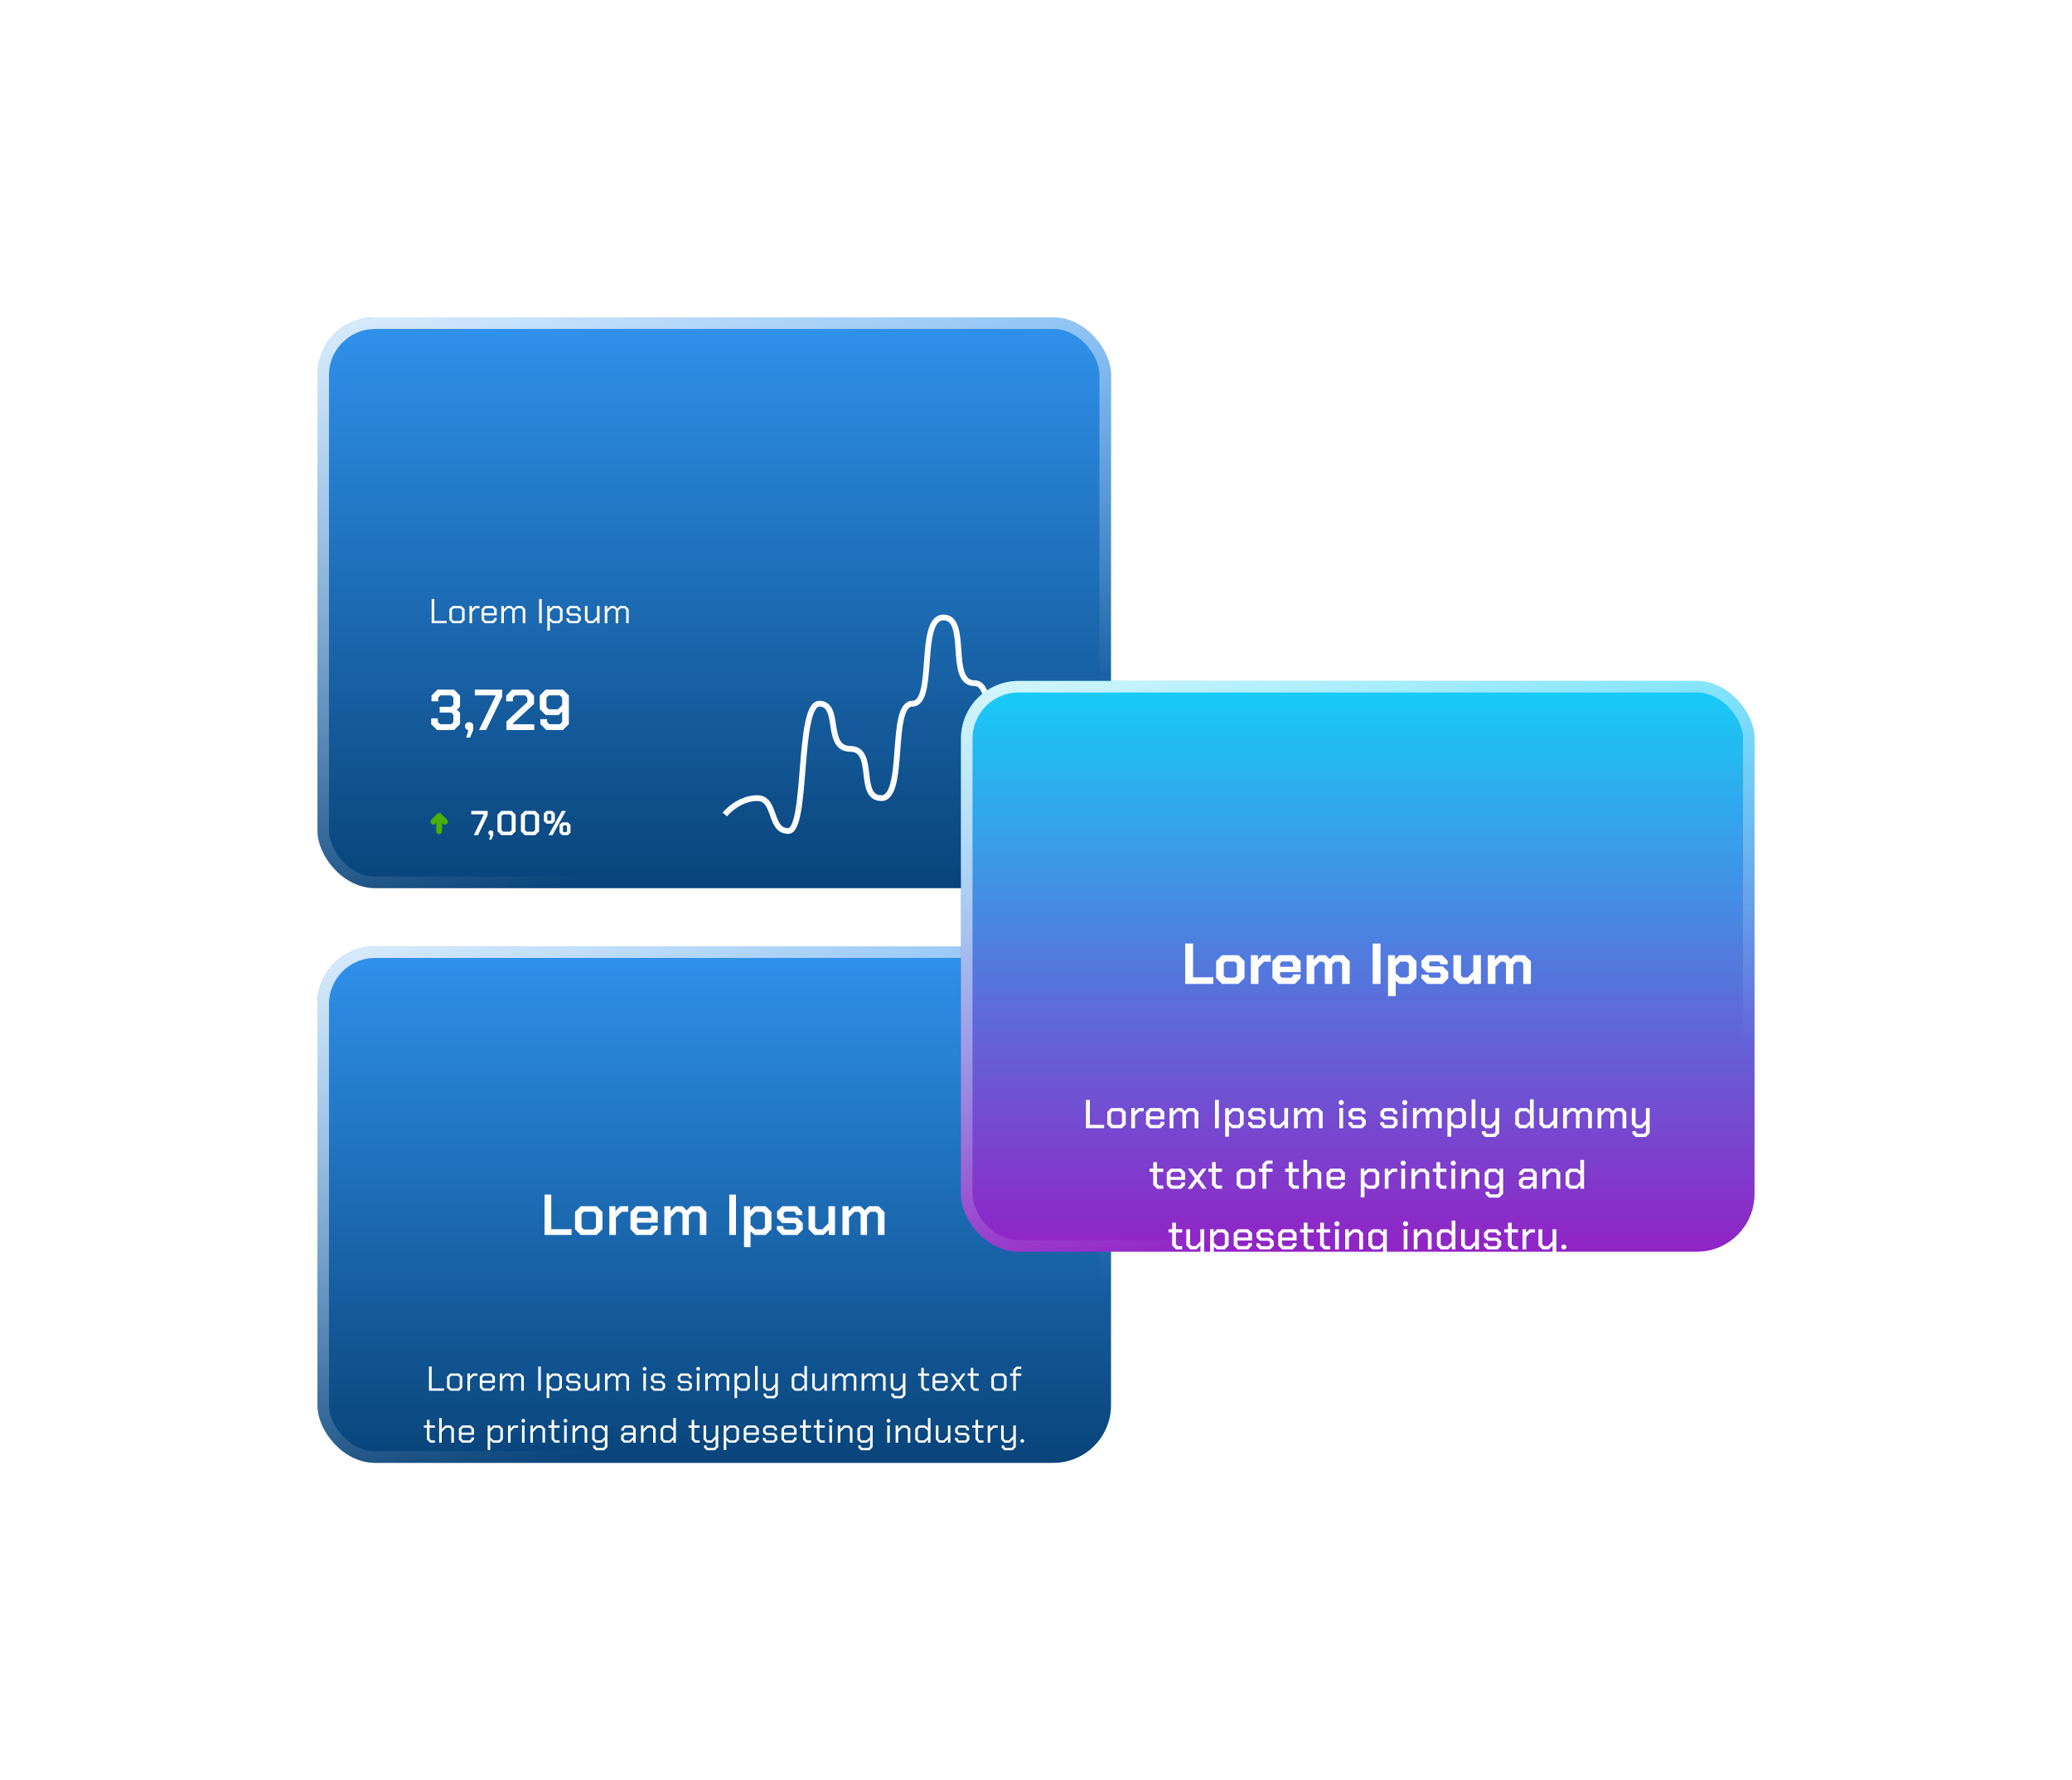 <svg width="718" height="617" viewBox="0 0 718 617" fill="none" xmlns="http://www.w3.org/2000/svg">
<g filter="url(#filter0_d_108_1180)">
<rect x="110" y="368" width="275" height="179" rx="20" fill="url(#paint0_linear_108_1180)"/>
<rect x="112" y="370" width="271" height="175" rx="18" stroke="url(#paint1_linear_108_1180)" stroke-width="4"/>
</g>
<path d="M148.661 473.6H149.573V481.196H153.845V482H148.661V473.6ZM154.909 480.896V477.128L156.013 476.024H159.085L160.189 477.128V480.896L159.085 482H156.013L154.909 480.896ZM158.701 481.208L159.301 480.62V477.404L158.701 476.816H156.397L155.797 477.404V480.62L156.397 481.208H158.701ZM161.973 476.024H162.837V477.092L163.905 476.024H165.453V476.816H164.133L162.861 478.088V482H161.973V476.024ZM166.266 480.896V477.128L167.37 476.024H170.382L171.498 477.128V479.276H167.154V480.62L167.754 481.208H169.998L170.598 480.62V480.164H171.486V480.896L170.382 482H167.37L166.266 480.896ZM170.61 478.508V477.404L170.01 476.816H167.754L167.154 477.404V478.508H170.61ZM173.212 476.024H174.076V477.176L175.228 476.024H176.656L177.592 476.96L178.528 476.024H180.412L181.516 477.128V482H180.628V477.404L180.028 476.816H178.708L177.868 477.656V482H177.004V477.404L176.404 476.816H175.396L174.1 478.112V482H173.212V476.024ZM186.505 473.6H187.417V482H186.505V473.6ZM189.438 476.024H190.302V477.092L191.37 476.024H193.614L194.718 477.128V480.896L193.614 482H191.31L190.326 481.136V484.544H189.438V476.024ZM193.23 481.208L193.83 480.62V477.404L193.23 476.816H191.61L190.326 478.1V480.164L191.478 481.208H193.23ZM196.199 481.016V480.272H197.087V480.764L197.567 481.232H199.775L200.255 480.764V479.84L199.775 479.36H197.195L196.247 478.412V477.008L197.231 476.024H200.039L201.023 477.008V477.752H200.135V477.26L199.655 476.792H197.615L197.135 477.26V478.136L197.615 478.616H200.159L201.143 479.6V481.016L200.159 482H197.183L196.199 481.016ZM202.679 480.896V476.024H203.567V480.62L204.167 481.208H205.367L206.855 479.72V476.024H207.743V482H206.879V480.728L205.607 482H203.783L202.679 480.896ZM209.648 476.024H210.512V477.176L211.664 476.024H213.092L214.028 476.96L214.964 476.024H216.848L217.952 477.128V482H217.064V477.404L216.464 476.816H215.144L214.304 477.656V482H213.44V477.404L212.84 476.816H211.832L210.536 478.112V482H209.648V476.024ZM222.761 474.656V474.128L223.121 473.768H223.649L224.009 474.128V474.656L223.649 475.016H223.121L222.761 474.656ZM222.941 476.024H223.829V482H222.941V476.024ZM225.55 481.016V480.272H226.438V480.764L226.918 481.232H229.126L229.606 480.764V479.84L229.126 479.36H226.546L225.598 478.412V477.008L226.582 476.024H229.39L230.374 477.008V477.752H229.486V477.26L229.006 476.792H226.966L226.486 477.26V478.136L226.966 478.616H229.51L230.494 479.6V481.016L229.51 482H226.534L225.55 481.016ZM234.821 481.016V480.272H235.709V480.764L236.189 481.232H238.397L238.877 480.764V479.84L238.397 479.36H235.817L234.869 478.412V477.008L235.853 476.024H238.661L239.645 477.008V477.752H238.757V477.26L238.277 476.792H236.237L235.757 477.26V478.136L236.237 478.616H238.781L239.765 479.6V481.016L238.781 482H235.805L234.821 481.016ZM241.301 474.656V474.128L241.661 473.768H242.189L242.549 474.128V474.656L242.189 475.016H241.661L241.301 474.656ZM241.481 476.024H242.369V482H241.481V476.024ZM244.391 476.024H245.255V477.176L246.407 476.024H247.835L248.771 476.96L249.707 476.024H251.591L252.695 477.128V482H251.807V477.404L251.207 476.816H249.887L249.047 477.656V482H248.183V477.404L247.583 476.816H246.575L245.279 478.112V482H244.391V476.024ZM254.534 476.024H255.398V477.092L256.466 476.024H258.71L259.814 477.128V480.896L258.71 482H256.406L255.422 481.136V484.544H254.534V476.024ZM258.326 481.208L258.926 480.62V477.404L258.326 476.816H256.706L255.422 478.1V480.164L256.574 481.208H258.326ZM261.655 473.432H262.543V482H261.655V473.432ZM269.535 476.024V483.524L268.431 484.616H265.551L264.627 483.692V482.96H265.515V483.416L265.935 483.824H268.047L268.647 483.236V480.728L267.375 482H265.551L264.447 480.896V476.024H265.335V480.62L265.935 481.208H267.135L268.647 479.696V476.024H269.535ZM274.349 480.896V477.128L275.453 476.024H277.757L278.741 476.888V473.432H279.629V482H278.765V480.908L277.673 482H275.453L274.349 480.896ZM277.481 481.208L278.741 479.948V477.824L277.589 476.816H275.837L275.237 477.404V480.62L275.837 481.208H277.481ZM281.47 480.896V476.024H282.358V480.62L282.958 481.208H284.158L285.646 479.72V476.024H286.534V482H285.67V480.728L284.398 482H282.574L281.47 480.896ZM288.439 476.024H289.303V477.176L290.455 476.024H291.883L292.819 476.96L293.755 476.024H295.639L296.743 477.128V482H295.855V477.404L295.255 476.816H293.935L293.095 477.656V482H292.231V477.404L291.631 476.816H290.623L289.327 478.112V482H288.439V476.024ZM298.582 476.024H299.446V477.176L300.598 476.024H302.026L302.962 476.96L303.898 476.024H305.782L306.886 477.128V482H305.998V477.404L305.398 476.816H304.078L303.238 477.656V482H302.374V477.404L301.774 476.816H300.766L299.47 478.112V482H298.582V476.024ZM313.753 476.024V483.524L312.649 484.616H309.769L308.845 483.692V482.96H309.733V483.416L310.153 483.824H312.265L312.865 483.236V480.728L311.593 482H309.769L308.665 480.896V476.024H309.553V480.62L310.153 481.208H311.353L312.865 479.696V476.024H313.753ZM319.226 480.896V476.804H318.146V476.024H319.25V474.08H320.114V476.024H321.986V476.804H320.114V480.62L320.714 481.22H321.986V482H320.33L319.226 480.896ZM323.166 480.896V477.128L324.27 476.024H327.282L328.398 477.128V479.276H324.054V480.62L324.654 481.208H326.898L327.498 480.62V480.164H328.386V480.896L327.282 482H324.27L323.166 480.896ZM327.51 478.508V477.404L326.91 476.816H324.654L324.054 477.404V478.508H327.51ZM333.657 482L331.965 479.648L330.273 482H329.277L331.473 478.964L329.337 476.024H330.333L331.965 478.292L333.597 476.024H334.593L332.469 478.988L334.653 482H333.657ZM336.378 480.896V476.804H335.298V476.024H336.402V474.08H337.266V476.024H339.138V476.804H337.266V480.62L337.866 481.22H339.138V482H337.482L336.378 480.896ZM343.523 480.896V477.128L344.627 476.024H347.699L348.803 477.128V480.896L347.699 482H344.627L343.523 480.896ZM347.315 481.208L347.915 480.62V477.404L347.315 476.816H345.011L344.411 477.404V480.62L345.011 481.208H347.315ZM351.127 476.804H350.047V476.024H351.127V474.692L352.171 473.648H353.899V474.416H352.555L352.015 474.944V476.024H353.899V476.804H352.015V482H351.127V476.804ZM147.951 498.896V494.804H146.871V494.024H147.975V492.08H148.839V494.024H150.711V494.804H148.839V498.62L149.439 499.22H150.711V500H149.055L147.951 498.896ZM152.187 491.432H153.075V495.272L154.323 494.024H156.183L157.287 495.128V500H156.399V495.404L155.799 494.816H154.563L153.075 496.304V500H152.187V491.432ZM159.011 498.896V495.128L160.115 494.024H163.127L164.243 495.128V497.276H159.899V498.62L160.499 499.208H162.743L163.343 498.62V498.164H164.231V498.896L163.127 500H160.115L159.011 498.896ZM163.355 496.508V495.404L162.755 494.816H160.499L159.899 495.404V496.508H163.355ZM168.987 494.024H169.851V495.092L170.919 494.024H173.163L174.267 495.128V498.896L173.163 500H170.859L169.875 499.136V502.544H168.987V494.024ZM172.779 499.208L173.379 498.62V495.404L172.779 494.816H171.159L169.875 496.1V498.164L171.027 499.208H172.779ZM176.048 494.024H176.912V495.092L177.98 494.024H179.528V494.816H178.208L176.936 496.088V500H176.048V494.024ZM180.705 492.656V492.128L181.065 491.768H181.593L181.953 492.128V492.656L181.593 493.016H181.065L180.705 492.656ZM180.885 494.024H181.773V500H180.885V494.024ZM183.795 494.024H184.659V495.296L185.931 494.024H187.767L188.871 495.128V500H187.983V495.404L187.383 494.816H186.171L184.683 496.304V500H183.795V494.024ZM191.138 498.896V494.804H190.058V494.024H191.162V492.08H192.026V494.024H193.898V494.804H192.026V498.62L192.626 499.22H193.898V500H192.242L191.138 498.896ZM195.314 492.656V492.128L195.674 491.768H196.202L196.562 492.128V492.656L196.202 493.016H195.674L195.314 492.656ZM195.494 494.024H196.382V500H195.494V494.024ZM198.404 494.024H199.268V495.296L200.54 494.024H202.376L203.48 495.128V500H202.592V495.404L201.992 494.816H200.78L199.292 496.304V500H198.404V494.024ZM210.484 494.024V501.524L209.392 502.616H206.428L205.504 501.692V500.96H206.392V501.404L206.812 501.824H208.996L209.596 501.236V499.004L208.492 500H206.308L205.204 498.896V495.128L206.308 494.024H208.576L209.62 495.068V494.024H210.484ZM209.596 496.076L208.336 494.816H206.692L206.092 495.404V498.62L206.692 499.208H208.348L209.596 498.044V496.076ZM215.234 499.016V497.492L216.218 496.52H219.41V495.38L218.81 494.792H216.77L216.17 495.38V495.872H215.282V495.128L216.386 494.024H219.182L220.286 495.128V500H219.434V498.944L218.33 500H216.218L215.234 499.016ZM218.15 499.232L219.41 498.02V497.288H216.602L216.122 497.756V498.764L216.602 499.232H218.15ZM222.124 494.024H222.988V495.296L224.26 494.024H226.096L227.2 495.128V500H226.312V495.404L225.712 494.816H224.5L223.012 496.304V500H222.124V494.024ZM228.924 498.896V495.128L230.028 494.024H232.332L233.316 494.888V491.432H234.204V500H233.34V498.908L232.248 500H230.028L228.924 498.896ZM232.056 499.208L233.316 497.948V495.824L232.164 494.816H230.412L229.812 495.404V498.62L230.412 499.208H232.056ZM239.675 498.896V494.804H238.595V494.024H239.699V492.08H240.563V494.024H242.435V494.804H240.563V498.62L241.163 499.22H242.435V500H240.779L239.675 498.896ZM248.88 494.024V501.524L247.776 502.616H244.896L243.972 501.692V500.96H244.86V501.416L245.28 501.824H247.392L247.992 501.236V498.728L246.72 500H244.896L243.792 498.896V494.024H244.68V498.62L245.28 499.208H246.48L247.992 497.696V494.024H248.88ZM250.784 494.024H251.648V495.092L252.716 494.024H254.96L256.064 495.128V498.896L254.96 500H252.656L251.672 499.136V502.544H250.784V494.024ZM254.576 499.208L255.176 498.62V495.404L254.576 494.816H252.956L251.672 496.1V498.164L252.824 499.208H254.576ZM257.725 498.896V495.128L258.829 494.024H261.841L262.957 495.128V497.276H258.613V498.62L259.213 499.208H261.457L262.057 498.62V498.164H262.945V498.896L261.841 500H258.829L257.725 498.896ZM262.069 496.508V495.404L261.469 494.816H259.213L258.613 495.404V496.508H262.069ZM264.371 499.016V498.272H265.259V498.764L265.739 499.232H267.947L268.427 498.764V497.84L267.947 497.36H265.367L264.419 496.412V495.008L265.403 494.024H268.211L269.195 495.008V495.752H268.307V495.26L267.827 494.792H265.787L265.307 495.26V496.136L265.787 496.616H268.331L269.315 497.6V499.016L268.331 500H265.355L264.371 499.016ZM270.792 498.896V495.128L271.896 494.024H274.908L276.024 495.128V497.276H271.68V498.62L272.28 499.208H274.524L275.124 498.62V498.164H276.012V498.896L274.908 500H271.896L270.792 498.896ZM275.136 496.508V495.404L274.536 494.816H272.28L271.68 495.404V496.508H275.136ZM278.279 498.896V494.804H277.199V494.024H278.303V492.08H279.167V494.024H281.039V494.804H279.167V498.62L279.767 499.22H281.039V500H279.383L278.279 498.896ZM283.054 498.896V494.804H281.974V494.024H283.078V492.08H283.942V494.024H285.814V494.804H283.942V498.62L284.542 499.22H285.814V500H284.158L283.054 498.896ZM287.23 492.656V492.128L287.59 491.768H288.118L288.478 492.128V492.656L288.118 493.016H287.59L287.23 492.656ZM287.41 494.024H288.298V500H287.41V494.024ZM290.32 494.024H291.184V495.296L292.456 494.024H294.292L295.396 495.128V500H294.508V495.404L293.908 494.816H292.696L291.208 496.304V500H290.32V494.024ZM302.4 494.024V501.524L301.308 502.616H298.344L297.42 501.692V500.96H298.308V501.404L298.728 501.824H300.912L301.512 501.236V499.004L300.408 500H298.224L297.12 498.896V495.128L298.224 494.024H300.492L301.536 495.068V494.024H302.4ZM301.512 496.076L300.252 494.816H298.608L298.008 495.404V498.62L298.608 499.208H300.264L301.512 498.044V496.076ZM307.271 492.656V492.128L307.631 491.768H308.159L308.519 492.128V492.656L308.159 493.016H307.631L307.271 492.656ZM307.451 494.024H308.339V500H307.451V494.024ZM310.361 494.024H311.225V495.296L312.497 494.024H314.333L315.437 495.128V500H314.549V495.404L313.949 494.816H312.737L311.249 496.304V500H310.361V494.024ZM317.161 498.896V495.128L318.265 494.024H320.569L321.553 494.888V491.432H322.441V500H321.577V498.908L320.485 500H318.265L317.161 498.896ZM320.293 499.208L321.553 497.948V495.824L320.401 494.816H318.649L318.049 495.404V498.62L318.649 499.208H320.293ZM324.282 498.896V494.024H325.17V498.62L325.77 499.208H326.97L328.458 497.72V494.024H329.346V500H328.482V498.728L327.21 500H325.386L324.282 498.896ZM330.95 499.016V498.272H331.838V498.764L332.318 499.232H334.526L335.006 498.764V497.84L334.526 497.36H331.946L330.998 496.412V495.008L331.982 494.024H334.79L335.774 495.008V495.752H334.886V495.26L334.406 494.792H332.366L331.886 495.26V496.136L332.366 496.616H334.91L335.894 497.6V499.016L334.91 500H331.934L330.95 499.016ZM338.031 498.896V494.804H336.951V494.024H338.055V492.08H338.919V494.024H340.791V494.804H338.919V498.62L339.519 499.22H340.791V500H339.135L338.031 498.896ZM342.267 494.024H343.131V495.092L344.199 494.024H345.747V494.816H344.427L343.155 496.088V500H342.267V494.024ZM352.012 494.024V501.524L350.908 502.616H348.028L347.104 501.692V500.96H347.992V501.416L348.412 501.824H350.524L351.124 501.236V498.728L349.852 500H348.028L346.924 498.896V494.024H347.812V498.62L348.412 499.208H349.612L351.124 497.696V494.024H352.012ZM353.64 499.652V499.124L353.988 498.776H354.516L354.864 499.124V499.652L354.516 500H353.988L353.64 499.652Z" fill="white"/>
<path d="M188.705 414H191.025V426.02H198.065V428H188.705V414ZM199.264 426V420.04L201.244 418.04H206.764L208.764 420.04V426L206.764 428H201.244L199.264 426ZM205.704 426.1L206.504 425.3V420.74L205.704 419.94H202.324L201.524 420.74V425.3L202.324 426.1H205.704ZM211.163 418.04H213.263V419.74L214.923 418.04H217.683V419.98H215.423L213.423 422.02V428H211.163V418.04ZM218.483 426.02V420.04L220.463 418.04H225.883L227.903 420.04V423.76H220.743V425.36L221.503 426.12H224.923L225.643 425.38V424.78H227.883V426.06L225.943 428H220.443L218.483 426.02ZM225.643 422.1V420.72L224.863 419.92H221.523L220.743 420.72V422.1H225.643ZM230.206 418.04H232.306V419.78L234.026 418.04H236.506L237.926 419.48L239.366 418.04H242.726L244.766 420.1V428H242.506V420.76L241.726 419.98H239.866L238.706 421.14V428H236.506V420.74L235.746 419.98H234.386L232.466 421.92V428H230.206V418.04ZM252.711 414H255.031V428H252.711V414ZM257.823 418.04H259.923V419.6L261.503 418.04H265.323L267.323 420.04V426L265.323 428H261.483L260.083 426.82V432.24H257.823V418.04ZM264.263 426.06L265.063 425.28V420.76L264.263 419.98H261.863L260.083 421.76V424.54L261.763 426.06H264.263ZM269.218 426.14V424.92H271.438V425.56L271.998 426.14H275.398L275.958 425.56V424.48L275.378 423.9H271.078L269.298 422.1V419.86L271.118 418.04H276.138L277.978 419.9V421.12H275.758V420.48L275.198 419.9H272.078L271.518 420.48V421.48L272.098 422.06H276.378L278.178 423.88V426.18L276.358 428H271.058L269.218 426.14ZM280.184 425.98V418.04H282.444V425.28L283.224 426.06H284.964L287.084 423.94V418.04H289.344V428H287.244V426.16L285.384 428H282.204L280.184 425.98ZM291.945 418.04H294.045V419.78L295.765 418.04H298.245L299.665 419.48L301.105 418.04H304.465L306.505 420.1V428H304.245V420.76L303.465 419.98H301.605L300.445 421.14V428H298.245V420.74L297.485 419.98H296.125L294.205 421.92V428H291.945V418.04Z" fill="white"/>
<g filter="url(#filter1_d_108_1180)">
<rect x="110" y="150" width="274.996" height="197.82" rx="20" fill="url(#paint2_linear_108_1180)"/>
<rect x="112" y="152" width="270.996" height="193.82" rx="18" stroke="url(#paint3_linear_108_1180)" stroke-width="4"/>
</g>
<path d="M149.417 250.94V248.96H151.737V250.24L152.517 251H156.317L157.097 250.24V247.7L156.357 246.96H152.357V244.96H156.357L157.097 244.22V241.76L156.317 241H152.637L151.857 241.76V243.04H149.537V241.06L151.597 239H157.357L159.417 241.06V244.9L158.337 245.96L159.417 247.04V250.94L157.357 253H151.477L149.417 250.94ZM162.316 253H161.936L161.176 252.24V251.08L161.936 250.32H163.236L163.976 251.1V253L162.896 255.62H161.576L162.316 253ZM171.62 241.38V241H164.54V239H174.02V241.44L168.44 253H166L171.62 241.38ZM175.493 250.06L182.733 243.3V241.76L181.953 241H178.513L177.733 241.76V243.06H175.413V241.06L177.473 239H182.993L185.053 241.06V243.98L177.873 250.6V251.02H185.133V253H175.493V250.06ZM187.241 250.94V249.24H189.561V250.2L190.361 251H194.001L194.801 250.2V246.58L193.561 247.82H189.101L187.041 245.76V241.06L189.101 239H195.061L197.121 241.06V250.94L195.061 253H189.301L187.241 250.94ZM193.321 245.82L194.801 244.34V241.8L194.001 241H190.161L189.361 241.8V245.02L190.161 245.82H193.321Z" fill="white"/>
<path d="M167.556 282.469V282.241H163.308V281.041H168.996V282.505L165.648 289.441H164.184L167.556 282.469ZM169.932 289.441H169.704L169.248 288.985V288.289L169.704 287.833H170.484L170.928 288.301V289.441L170.28 291.013H169.488L169.932 289.441ZM172.395 288.109V282.373L173.727 281.041H177.351L178.683 282.373V288.109L177.351 289.441H173.727L172.395 288.109ZM176.703 288.241L177.291 287.665V282.817L176.703 282.241H174.375L173.787 282.817V287.665L174.375 288.241H176.703ZM180.518 288.109V282.373L181.85 281.041H185.474L186.806 282.373V288.109L185.474 289.441H181.85L180.518 288.109ZM184.826 288.241L185.414 287.665V282.817L184.826 282.241H182.498L181.91 282.817V287.665L182.498 288.241H184.826ZM188.46 284.557V281.941L189.36 281.041H191.364L192.264 281.941V284.557L191.364 285.457H189.36L188.46 284.557ZM194.688 281.041H196.08L191.472 289.441H190.08L194.688 281.041ZM190.776 284.425L191.064 284.137V282.361L190.776 282.073H189.948L189.648 282.361V284.137L189.948 284.425H190.776ZM193.884 288.541V285.925L194.784 285.025H196.788L197.688 285.925V288.541L196.788 289.441H194.784L193.884 288.541ZM196.2 288.409L196.488 288.121V286.345L196.2 286.057H195.372L195.072 286.345V288.121L195.372 288.409H196.2Z" fill="white"/>
<path d="M152.188 288.107V282.773" stroke="#4AAF05" stroke-width="2" stroke-linecap="round" stroke-linejoin="round"/>
<path d="M150.188 284.773L152.188 282.773L154.188 284.773" stroke="#4AAF05" stroke-width="2" stroke-linecap="round" stroke-linejoin="round"/>
<path d="M251.188 282.308C252.681 280.41 257.013 276.615 262.391 276.615C269.113 276.615 266.424 288 273.146 288C279.868 288 276.283 243.885 283.901 243.885C291.519 243.885 285.694 259.538 294.656 259.538C303.619 259.538 296.897 276.615 305.412 276.615C313.926 276.615 308.1 243.885 316.167 243.885C324.233 243.885 317.959 214 326.922 214C335.885 214 328.266 236.769 337.677 236.769C347.088 236.769 338.573 273.058 348.432 273.058C358.291 273.058 353.362 259.538 359.188 259.538" stroke="white" stroke-width="2"/>
<path d="M149.577 207.6H150.489V215.196H154.761V216H149.577V207.6ZM155.725 214.896V211.128L156.829 210.024H159.901L161.005 211.128V214.896L159.901 216H156.829L155.725 214.896ZM159.517 215.208L160.117 214.62V211.404L159.517 210.816H157.213L156.613 211.404V214.62L157.213 215.208H159.517ZM162.689 210.024H163.553V211.092L164.621 210.024H166.169V210.816H164.849L163.577 212.088V216H162.689V210.024ZM166.882 214.896V211.128L167.986 210.024H170.998L172.114 211.128V213.276H167.77V214.62L168.37 215.208H170.614L171.214 214.62V214.164H172.102V214.896L170.998 216H167.986L166.882 214.896ZM171.226 212.508V211.404L170.626 210.816H168.37L167.77 211.404V212.508H171.226ZM173.728 210.024H174.592V211.176L175.744 210.024H177.172L178.108 210.96L179.044 210.024H180.928L182.032 211.128V216H181.144V211.404L180.544 210.816H179.224L178.384 211.656V216H177.52V211.404L176.92 210.816H175.912L174.616 212.112V216H173.728V210.024ZM186.821 207.6H187.733V216H186.821V207.6ZM189.654 210.024H190.518V211.092L191.586 210.024H193.83L194.934 211.128V214.896L193.83 216H191.526L190.542 215.136V218.544H189.654V210.024ZM193.446 215.208L194.046 214.62V211.404L193.446 210.816H191.826L190.542 212.1V214.164L191.694 215.208H193.446ZM196.315 215.016V214.272H197.203V214.764L197.683 215.232H199.891L200.371 214.764V213.84L199.891 213.36H197.311L196.363 212.412V211.008L197.347 210.024H200.155L201.139 211.008V211.752H200.251V211.26L199.771 210.792H197.731L197.251 211.26V212.136L197.731 212.616H200.275L201.259 213.6V215.016L200.275 216H197.299L196.315 215.016ZM202.695 214.896V210.024H203.583V214.62L204.183 215.208H205.383L206.871 213.72V210.024H207.759V216H206.895V214.728L205.623 216H203.799L202.695 214.896ZM209.564 210.024H210.428V211.176L211.58 210.024H213.008L213.944 210.96L214.88 210.024H216.764L217.868 211.128V216H216.98V211.404L216.38 210.816H215.06L214.22 211.656V216H213.356V211.404L212.756 210.816H211.748L210.452 212.112V216H209.564V210.024Z" fill="white"/>
<g filter="url(#filter2_d_108_1180)">
<rect x="333" y="276" width="274.996" height="197.82" rx="20" fill="url(#paint4_linear_108_1180)"/>
<rect x="335" y="278" width="270.996" height="193.82" rx="18" stroke="url(#paint5_linear_108_1180)" stroke-width="4"/>
</g>
<path d="M376.315 381.2H377.659V389.838H382.615V391H376.315V381.2ZM383.697 389.656V385.372L385.041 384.028H388.765L390.095 385.372V389.656L388.765 391H385.041L383.697 389.656ZM388.163 389.866L388.793 389.25V385.778L388.163 385.162H385.629L384.999 385.778V389.25L385.629 389.866H388.163ZM392.018 384.028H393.264V385.246L394.468 384.028H396.33V385.162H394.762L393.32 386.618V391H392.018V384.028ZM397.118 389.67V385.372L398.462 384.028H402.116L403.46 385.372V387.92H398.42V389.264L399.036 389.88H401.542L402.158 389.278V388.802H403.446V389.67L402.13 391H398.448L397.118 389.67ZM402.158 386.898V385.764L401.528 385.148H399.05L398.42 385.764V386.898H402.158ZM405.315 384.028H406.561V385.302L407.835 384.028H409.529L410.579 385.078L411.615 384.028H413.897L415.255 385.386V391H413.953V385.792L413.323 385.162H411.909L410.999 386.072V391H409.739V385.778L409.123 385.162H408.059L406.617 386.604V391H405.315V384.028ZM421.022 381.2H422.366V391H421.022V381.2ZM424.564 384.028H425.81V385.204L426.972 384.028H429.632L430.962 385.372V389.656L429.632 391H426.93L425.866 390.076V393.968H424.564V384.028ZM429.03 389.866L429.66 389.236V385.792L429.03 385.162H427.238L425.866 386.548V388.718L427.14 389.866H429.03ZM432.531 389.782V388.914H433.833V389.432L434.309 389.894H436.773L437.249 389.432V388.508L436.773 388.018H433.763L432.587 386.842V385.246L433.791 384.028H437.193L438.411 385.246V386.114H437.109V385.596L436.633 385.134H434.365L433.889 385.596V386.464L434.365 386.954H437.347L438.551 388.158V389.782L437.347 391H433.749L432.531 389.782ZM440.185 389.656V384.028H441.487V389.25L442.117 389.866H443.419L445.043 388.242V384.028H446.345V391H445.099V389.614L443.713 391H441.529L440.185 389.656ZM448.407 384.028H449.653V385.302L450.927 384.028H452.621L453.671 385.078L454.707 384.028H456.989L458.347 385.386V391H457.045V385.792L456.415 385.162H455.001L454.091 386.072V391H452.831V385.778L452.215 385.162H451.151L449.709 386.604V391H448.407V384.028ZM463.905 382.474V381.774L464.395 381.27H465.137L465.627 381.774V382.474L465.137 382.978H464.395L463.905 382.474ZM464.115 384.028H465.417V391H464.115V384.028ZM467.266 389.782V388.914H468.568V389.432L469.044 389.894H471.508L471.984 389.432V388.508L471.508 388.018H468.498L467.322 386.842V385.246L468.526 384.028H471.928L473.146 385.246V386.114H471.844V385.596L471.368 385.134H469.1L468.624 385.596V386.464L469.1 386.954H472.082L473.286 388.158V389.782L472.082 391H468.484L467.266 389.782ZM478.28 389.782V388.914H479.582V389.432L480.058 389.894H482.522L482.998 389.432V388.508L482.522 388.018H479.512L478.336 386.842V385.246L479.54 384.028H482.942L484.16 385.246V386.114H482.858V385.596L482.382 385.134H480.114L479.638 385.596V386.464L480.114 386.954H483.096L484.3 388.158V389.782L483.096 391H479.498L478.28 389.782ZM485.933 382.474V381.774L486.423 381.27H487.165L487.655 381.774V382.474L487.165 382.978H486.423L485.933 382.474ZM486.143 384.028H487.445V391H486.143V384.028ZM489.644 384.028H490.89V385.302L492.164 384.028H493.858L494.908 385.078L495.944 384.028H498.226L499.584 385.386V391H498.282V385.792L497.652 385.162H496.238L495.328 386.072V391H494.068V385.778L493.452 385.162H492.388L490.946 386.604V391H489.644V384.028ZM501.571 384.028H502.817V385.204L503.979 384.028H506.639L507.969 385.372V389.656L506.639 391H503.937L502.873 390.076V393.968H501.571V384.028ZM506.037 389.866L506.667 389.236V385.792L506.037 385.162H504.245L502.873 386.548V388.718L504.147 389.866H506.037ZM509.957 381.004H511.259V391H509.957V381.004ZM519.51 384.028V392.722L518.152 394.066H514.68L513.532 392.918V392.036H514.834V392.526L515.254 392.932H517.578L518.208 392.316V389.67L516.864 391H514.68L513.322 389.642V384.028H514.624V389.236L515.254 389.866H516.598L518.208 388.228V384.028H519.51ZM525.073 389.656V385.372L526.417 384.028H529.133L530.169 384.938V381.004H531.471V391H530.225V389.796L529.021 391H526.417L525.073 389.656ZM528.811 389.866L530.169 388.494V386.24L528.951 385.162H527.019L526.375 385.806V389.222L527.019 389.866H528.811ZM533.46 389.656V384.028H534.762V389.25L535.392 389.866H536.694L538.318 388.242V384.028H539.62V391H538.374V389.614L536.988 391H534.804L533.46 389.656ZM541.682 384.028H542.928V385.302L544.202 384.028H545.896L546.946 385.078L547.982 384.028H550.264L551.622 385.386V391H550.32V385.792L549.69 385.162H548.276L547.366 386.072V391H546.106V385.778L545.49 385.162H544.426L542.984 386.604V391H541.682V384.028ZM553.609 384.028H554.855V385.302L556.129 384.028H557.823L558.873 385.078L559.909 384.028H562.191L563.549 385.386V391H562.247V385.792L561.617 385.162H560.203L559.293 386.072V391H558.033V385.778L557.417 385.162H556.353L554.911 386.604V391H553.609V384.028ZM571.653 384.028V392.722L570.295 394.066H566.823L565.675 392.918V392.036H566.977V392.526L567.397 392.932H569.721L570.351 392.316V389.67L569.007 391H566.823L565.465 389.642V384.028H566.767V389.236L567.397 389.866H568.741L570.351 388.228V384.028H571.653ZM399.618 410.67V406.148H398.358V405.028H399.646V402.76H400.92V405.028H403.09V406.162H400.92V410.25L401.55 410.866H403.09V412H400.962L399.618 410.67ZM404.321 410.67V406.372L405.665 405.028H409.319L410.663 406.372V408.92H405.623V410.264L406.239 410.88H408.745L409.361 410.278V409.802H410.649V410.67L409.333 412H405.651L404.321 410.67ZM409.361 407.898V406.764L408.731 406.148H406.253L405.623 406.764V407.898H409.361ZM416.667 412L414.847 409.466L413.013 412H411.543L414.119 408.458L411.613 405.028H413.083L414.847 407.478L416.597 405.028H418.067L415.575 408.486L418.137 412H416.667ZM419.988 410.67V406.148H418.728V405.028H420.016V402.76H421.29V405.028H423.46V406.162H421.29V410.25L421.92 410.866H423.46V412H421.332L419.988 410.67ZM428.537 410.656V406.372L429.881 405.028H433.605L434.935 406.372V410.656L433.605 412H429.881L428.537 410.656ZM433.003 410.866L433.633 410.25V406.778L433.003 406.162H430.469L429.839 406.778V410.25L430.469 410.866H433.003ZM437.488 406.148H436.228V405.028H437.488V403.53L438.776 402.242H440.974V403.348H439.336L438.79 403.894V405.028H440.974V406.148H438.79V412H437.488V406.148ZM446.602 410.67V406.148H445.342V405.028H446.63V402.76H447.904V405.028H450.074V406.162H447.904V410.25L448.534 410.866H450.074V412H447.946L446.602 410.67ZM451.65 402.004H452.952V406.358L454.282 405.028H456.48L457.852 406.4V412H456.55V406.792L455.92 406.162H454.562L452.952 407.772V412H451.65V402.004ZM459.703 410.67V406.372L461.047 405.028H464.701L466.045 406.372V408.92H461.005V410.264L461.621 410.88H464.127L464.743 410.278V409.802H466.031V410.67L464.715 412H461.033L459.703 410.67ZM464.743 407.898V406.764L464.113 406.148H461.635L461.005 406.764V407.898H464.743ZM471.542 405.028H472.788V406.204L473.95 405.028H476.61L477.94 406.372V410.656L476.61 412H473.908L472.844 411.076V414.968H471.542V405.028ZM476.008 410.866L476.638 410.236V406.792L476.008 406.162H474.216L472.844 407.548V409.718L474.118 410.866H476.008ZM479.858 405.028H481.104V406.246L482.308 405.028H484.17V406.162H482.602L481.16 407.618V412H479.858V405.028ZM485.384 403.474V402.774L485.874 402.27H486.616L487.106 402.774V403.474L486.616 403.978H485.874L485.384 403.474ZM485.594 405.028H486.896V412H485.594V405.028ZM489.095 405.028H490.341V406.4L491.713 405.028H493.897L495.269 406.4V412H493.967V406.792L493.337 406.162H492.007L490.397 407.772V412H489.095V405.028ZM497.755 410.67V406.148H496.495V405.028H497.783V402.76H499.057V405.028H501.227V406.162H499.057V410.25L499.687 410.866H501.227V412H499.099L497.755 410.67ZM502.733 403.474V402.774L503.223 402.27H503.965L504.455 402.774V403.474L503.965 403.978H503.223L502.733 403.474ZM502.943 405.028H504.245V412H502.943V405.028ZM506.444 405.028H507.69V406.4L509.062 405.028H511.246L512.618 406.4V412H511.316V406.792L510.686 406.162H509.356L507.746 407.772V412H506.444V405.028ZM520.869 405.028V413.722L519.525 415.066H515.955L514.793 413.918V413.036H516.109V413.512L516.515 413.932H518.937L519.567 413.316V410.922L518.391 412H515.815L514.471 410.656V406.372L515.815 405.028H518.489L519.637 406.162V405.028H520.869ZM519.567 407.436L518.265 406.162H516.417L515.773 406.806V410.222L516.417 410.866H518.223L519.567 409.564V407.436ZM526.358 410.81V409.088L527.548 407.898H531.216V406.722L530.6 406.12H528.318L527.716 406.722V407.24H526.414V406.386L527.772 405.028H531.146L532.504 406.386V412H531.286V410.852L530.082 412H527.548L526.358 410.81ZM529.9 410.922L531.216 409.662V408.934H528.15L527.66 409.424V410.446L528.15 410.922H529.9ZM534.489 405.028H535.735V406.4L537.107 405.028H539.291L540.663 406.4V412H539.361V406.792L538.731 406.162H537.401L535.791 407.772V412H534.489V405.028ZM542.515 410.656V406.372L543.859 405.028H546.575L547.611 405.938V402.004H548.913V412H547.667V410.796L546.463 412H543.859L542.515 410.656ZM546.253 410.866L547.611 409.494V407.24L546.393 406.162H544.461L543.817 406.806V410.222L544.461 410.866H546.253ZM406.182 431.67V427.148H404.922V426.028H406.21V423.76H407.484V426.028H409.654V427.162H407.484V431.25L408.114 431.866H409.654V433H407.526L406.182 431.67ZM417.28 426.028V434.722L415.922 436.066H412.45L411.302 434.918V434.036H412.604V434.526L413.024 434.932H415.348L415.978 434.316V431.67L414.634 433H412.45L411.092 431.642V426.028H412.394V431.236L413.024 431.866H414.368L415.978 430.228V426.028H417.28ZM419.342 426.028H420.588V427.204L421.75 426.028H424.41L425.74 427.372V431.656L424.41 433H421.708L420.644 432.076V435.968H419.342V426.028ZM423.808 431.866L424.438 431.236V427.792L423.808 427.162H422.016L420.644 428.548V430.718L421.918 431.866H423.808ZM427.519 431.67V427.372L428.863 426.028H432.517L433.861 427.372V429.92H428.821V431.264L429.437 431.88H431.943L432.559 431.278V430.802H433.847V431.67L432.531 433H428.849L427.519 431.67ZM432.559 428.898V427.764L431.929 427.148H429.451L428.821 427.764V428.898H432.559ZM435.366 431.782V430.914H436.668V431.432L437.144 431.894H439.608L440.084 431.432V430.508L439.608 430.018H436.598L435.422 428.842V427.246L436.626 426.028H440.028L441.246 427.246V428.114H439.944V427.596L439.468 427.134H437.2L436.724 427.596V428.464L437.2 428.954H440.182L441.386 430.158V431.782L440.182 433H436.584L435.366 431.782ZM442.949 431.67V427.372L444.293 426.028H447.947L449.291 427.372V429.92H444.251V431.264L444.867 431.88H447.373L447.989 431.278V430.802H449.277V431.67L447.961 433H444.279L442.949 431.67ZM447.989 428.898V427.764L447.359 427.148H444.881L444.251 427.764V428.898H447.989ZM451.776 431.67V427.148H450.516V426.028H451.804V423.76H453.078V426.028H455.248V427.162H453.078V431.25L453.708 431.866H455.248V433H453.12L451.776 431.67ZM457.455 431.67V427.148H456.195V426.028H457.483V423.76H458.757V426.028H460.927V427.162H458.757V431.25L459.387 431.866H460.927V433H458.799L457.455 431.67ZM462.433 424.474V423.774L462.923 423.27H463.665L464.155 423.774V424.474L463.665 424.978H462.923L462.433 424.474ZM462.643 426.028H463.945V433H462.643V426.028ZM466.144 426.028H467.39V427.4L468.762 426.028H470.946L472.318 427.4V433H471.016V427.792L470.386 427.162H469.056L467.446 428.772V433H466.144V426.028ZM480.568 426.028V434.722L479.224 436.066H475.654L474.492 434.918V434.036H475.808V434.512L476.214 434.932H478.636L479.266 434.316V431.922L478.09 433H475.514L474.17 431.656V427.372L475.514 426.028H478.188L479.336 427.162V426.028H480.568ZM479.266 428.436L477.964 427.162H476.116L475.472 427.806V431.222L476.116 431.866H477.922L479.266 430.564V428.436ZM486.198 424.474V423.774L486.688 423.27H487.43L487.92 423.774V424.474L487.43 424.978H486.688L486.198 424.474ZM486.408 426.028H487.71V433H486.408V426.028ZM489.909 426.028H491.155V427.4L492.527 426.028H494.711L496.083 427.4V433H494.781V427.792L494.151 427.162H492.821L491.211 428.772V433H489.909V426.028ZM497.935 431.656V427.372L499.279 426.028H501.995L503.031 426.938V423.004H504.333V433H503.087V431.796L501.883 433H499.279L497.935 431.656ZM501.673 431.866L503.031 430.494V428.24L501.813 427.162H499.881L499.237 427.806V431.222L499.881 431.866H501.673ZM506.322 431.656V426.028H507.624V431.25L508.254 431.866H509.556L511.18 430.242V426.028H512.482V433H511.236V431.614L509.85 433H507.666L506.322 431.656ZM514.195 431.782V430.914H515.497V431.432L515.973 431.894H518.437L518.913 431.432V430.508L518.437 430.018H515.427L514.251 428.842V427.246L515.455 426.028H518.857L520.075 427.246V428.114H518.773V427.596L518.297 427.134H516.029L515.553 427.596V428.464L516.029 428.954H519.011L520.215 430.158V431.782L519.011 433H515.413L514.195 431.782ZM522.548 431.67V427.148H521.288V426.028H522.576V423.76H523.85V426.028H526.02V427.162H523.85V431.25L524.48 431.866H526.02V433H523.892L522.548 431.67ZM527.596 426.028H528.842V427.246L530.046 426.028H531.908V427.162H530.34L528.898 428.618V433H527.596V426.028ZM539.31 426.028V434.722L537.952 436.066H534.48L533.332 434.918V434.036H534.634V434.526L535.054 434.932H537.378L538.008 434.316V431.67L536.664 433H534.48L533.122 431.642V426.028H534.424V431.236L535.054 431.866H536.398L538.008 430.228V426.028H539.31ZM541.065 432.524V431.824L541.541 431.348H542.283L542.759 431.824V432.524L542.283 433H541.541L541.065 432.524Z" fill="white"/>
<path d="M410.706 327H413.426V338.7H420.426V341H410.706V327ZM421.422 338.92V333.12L423.482 331.04H429.202L431.262 333.12V338.92L429.202 341H423.482L421.422 338.92ZM427.922 338.8L428.622 338.1V333.94L427.922 333.24H424.762L424.062 333.94V338.1L424.762 338.8H427.922ZM433.458 331.04H435.898V332.7L437.498 331.04H440.338V333.28H438.038L436.098 335.28V341H433.458V331.04ZM440.934 338.96V333.12L442.994 331.04H448.614L450.694 333.12V336.9H443.574V338.18L444.214 338.84H447.474L448.074 338.22V337.7H450.674V339L448.694 341H442.954L440.934 338.96ZM448.054 335.06V333.9L447.374 333.2H444.254L443.574 333.9V335.06H448.054ZM452.794 331.04H455.234V332.68L456.854 331.04H459.374L460.734 332.42L462.094 331.04H465.574L467.714 333.2V341H465.074V333.98L464.394 333.28H462.714L461.654 334.34V341H459.094V333.94L458.454 333.28H457.254L455.434 335.12V341H452.794V331.04ZM475.67 327H478.39V341H475.67V327ZM480.997 331.04H483.437V332.5L484.897 331.04H488.777L490.837 333.12V338.92L488.777 341H484.917L483.637 339.94V345.24H480.997V331.04ZM487.497 338.76L488.197 338.06V333.98L487.497 333.28H485.237L483.637 334.9V337.34L485.217 338.76H487.497ZM492.528 339.04V337.82H495.128V338.38L495.568 338.84H498.808L499.248 338.38V337.52L498.788 337.04H494.488L492.608 335.14V332.96L494.508 331.04H499.708L501.648 333V334.22H499.048V333.66L498.608 333.2H495.648L495.208 333.66V334.44L495.668 334.92H499.968L501.848 336.82V339.08L499.948 341H494.468L492.528 339.04ZM503.651 338.9V331.04H506.291V338.08L506.971 338.76H508.571L510.531 336.8V331.04H513.171V341H510.731V339.3L509.011 341H505.751L503.651 338.9ZM515.567 331.04H518.007V332.68L519.627 331.04H522.147L523.507 332.42L524.867 331.04H528.347L530.487 333.2V341H527.847V333.98L527.167 333.28H525.487L524.427 334.34V341H521.867V333.94L521.227 333.28H520.027L518.207 335.12V341H515.567V331.04Z" fill="white"/>
<defs>
<filter id="filter0_d_108_1180" x="0" y="218" width="495" height="399" filterUnits="userSpaceOnUse" color-interpolation-filters="sRGB">
<feFlood flood-opacity="0" result="BackgroundImageFix"/>
<feColorMatrix in="SourceAlpha" type="matrix" values="0 0 0 0 0 0 0 0 0 0 0 0 0 0 0 0 0 0 127 0" result="hardAlpha"/>
<feOffset dy="-40"/>
<feGaussianBlur stdDeviation="55"/>
<feColorMatrix type="matrix" values="0 0 0 0 0 0 0 0 0 0.7 0 0 0 0 1 0 0 0 0.19 0"/>
<feBlend mode="normal" in2="BackgroundImageFix" result="effect1_dropShadow_108_1180"/>
<feBlend mode="normal" in="SourceGraphic" in2="effect1_dropShadow_108_1180" result="shape"/>
</filter>
<filter id="filter1_d_108_1180" x="0" y="0" width="494.996" height="417.82" filterUnits="userSpaceOnUse" color-interpolation-filters="sRGB">
<feFlood flood-opacity="0" result="BackgroundImageFix"/>
<feColorMatrix in="SourceAlpha" type="matrix" values="0 0 0 0 0 0 0 0 0 0 0 0 0 0 0 0 0 0 127 0" result="hardAlpha"/>
<feOffset dy="-40"/>
<feGaussianBlur stdDeviation="55"/>
<feColorMatrix type="matrix" values="0 0 0 0 0 0 0 0 0 0.7 0 0 0 0 1 0 0 0 0.19 0"/>
<feBlend mode="normal" in2="BackgroundImageFix" result="effect1_dropShadow_108_1180"/>
<feBlend mode="normal" in="SourceGraphic" in2="effect1_dropShadow_108_1180" result="shape"/>
</filter>
<filter id="filter2_d_108_1180" x="223" y="126" width="494.996" height="417.82" filterUnits="userSpaceOnUse" color-interpolation-filters="sRGB">
<feFlood flood-opacity="0" result="BackgroundImageFix"/>
<feColorMatrix in="SourceAlpha" type="matrix" values="0 0 0 0 0 0 0 0 0 0 0 0 0 0 0 0 0 0 127 0" result="hardAlpha"/>
<feOffset dy="-40"/>
<feGaussianBlur stdDeviation="55"/>
<feColorMatrix type="matrix" values="0 0 0 0 0 0 0 0 0 0.88 0 0 0 0 1 0 0 0 0.24 0"/>
<feBlend mode="normal" in2="BackgroundImageFix" result="effect1_dropShadow_108_1180"/>
<feBlend mode="normal" in="SourceGraphic" in2="effect1_dropShadow_108_1180" result="shape"/>
</filter>
<linearGradient id="paint0_linear_108_1180" x1="247.5" y1="368" x2="247.5" y2="547" gradientUnits="userSpaceOnUse">
<stop stop-color="#3092ED"/>
<stop offset="1" stop-color="#09447A"/>
</linearGradient>
<linearGradient id="paint1_linear_108_1180" x1="134.301" y1="315.814" x2="210.178" y2="541.616" gradientUnits="userSpaceOnUse">
<stop stop-color="white"/>
<stop offset="1" stop-color="white" stop-opacity="0"/>
</linearGradient>
<linearGradient id="paint2_linear_108_1180" x1="247.498" y1="150" x2="247.498" y2="347.82" gradientUnits="userSpaceOnUse">
<stop stop-color="#3092ED"/>
<stop offset="1" stop-color="#09447A"/>
</linearGradient>
<linearGradient id="paint3_linear_108_1180" x1="134.3" y1="92.327" x2="224.937" y2="336.389" gradientUnits="userSpaceOnUse">
<stop stop-color="white"/>
<stop offset="1" stop-color="white" stop-opacity="0"/>
</linearGradient>
<linearGradient id="paint4_linear_108_1180" x1="470.498" y1="276" x2="470.498" y2="473.82" gradientUnits="userSpaceOnUse">
<stop stop-color="#15CEF7"/>
<stop offset="1" stop-color="#9123C5"/>
</linearGradient>
<linearGradient id="paint5_linear_108_1180" x1="357.3" y1="218.327" x2="447.937" y2="462.389" gradientUnits="userSpaceOnUse">
<stop stop-color="white"/>
<stop offset="1" stop-color="white" stop-opacity="0"/>
</linearGradient>
</defs>
</svg>
